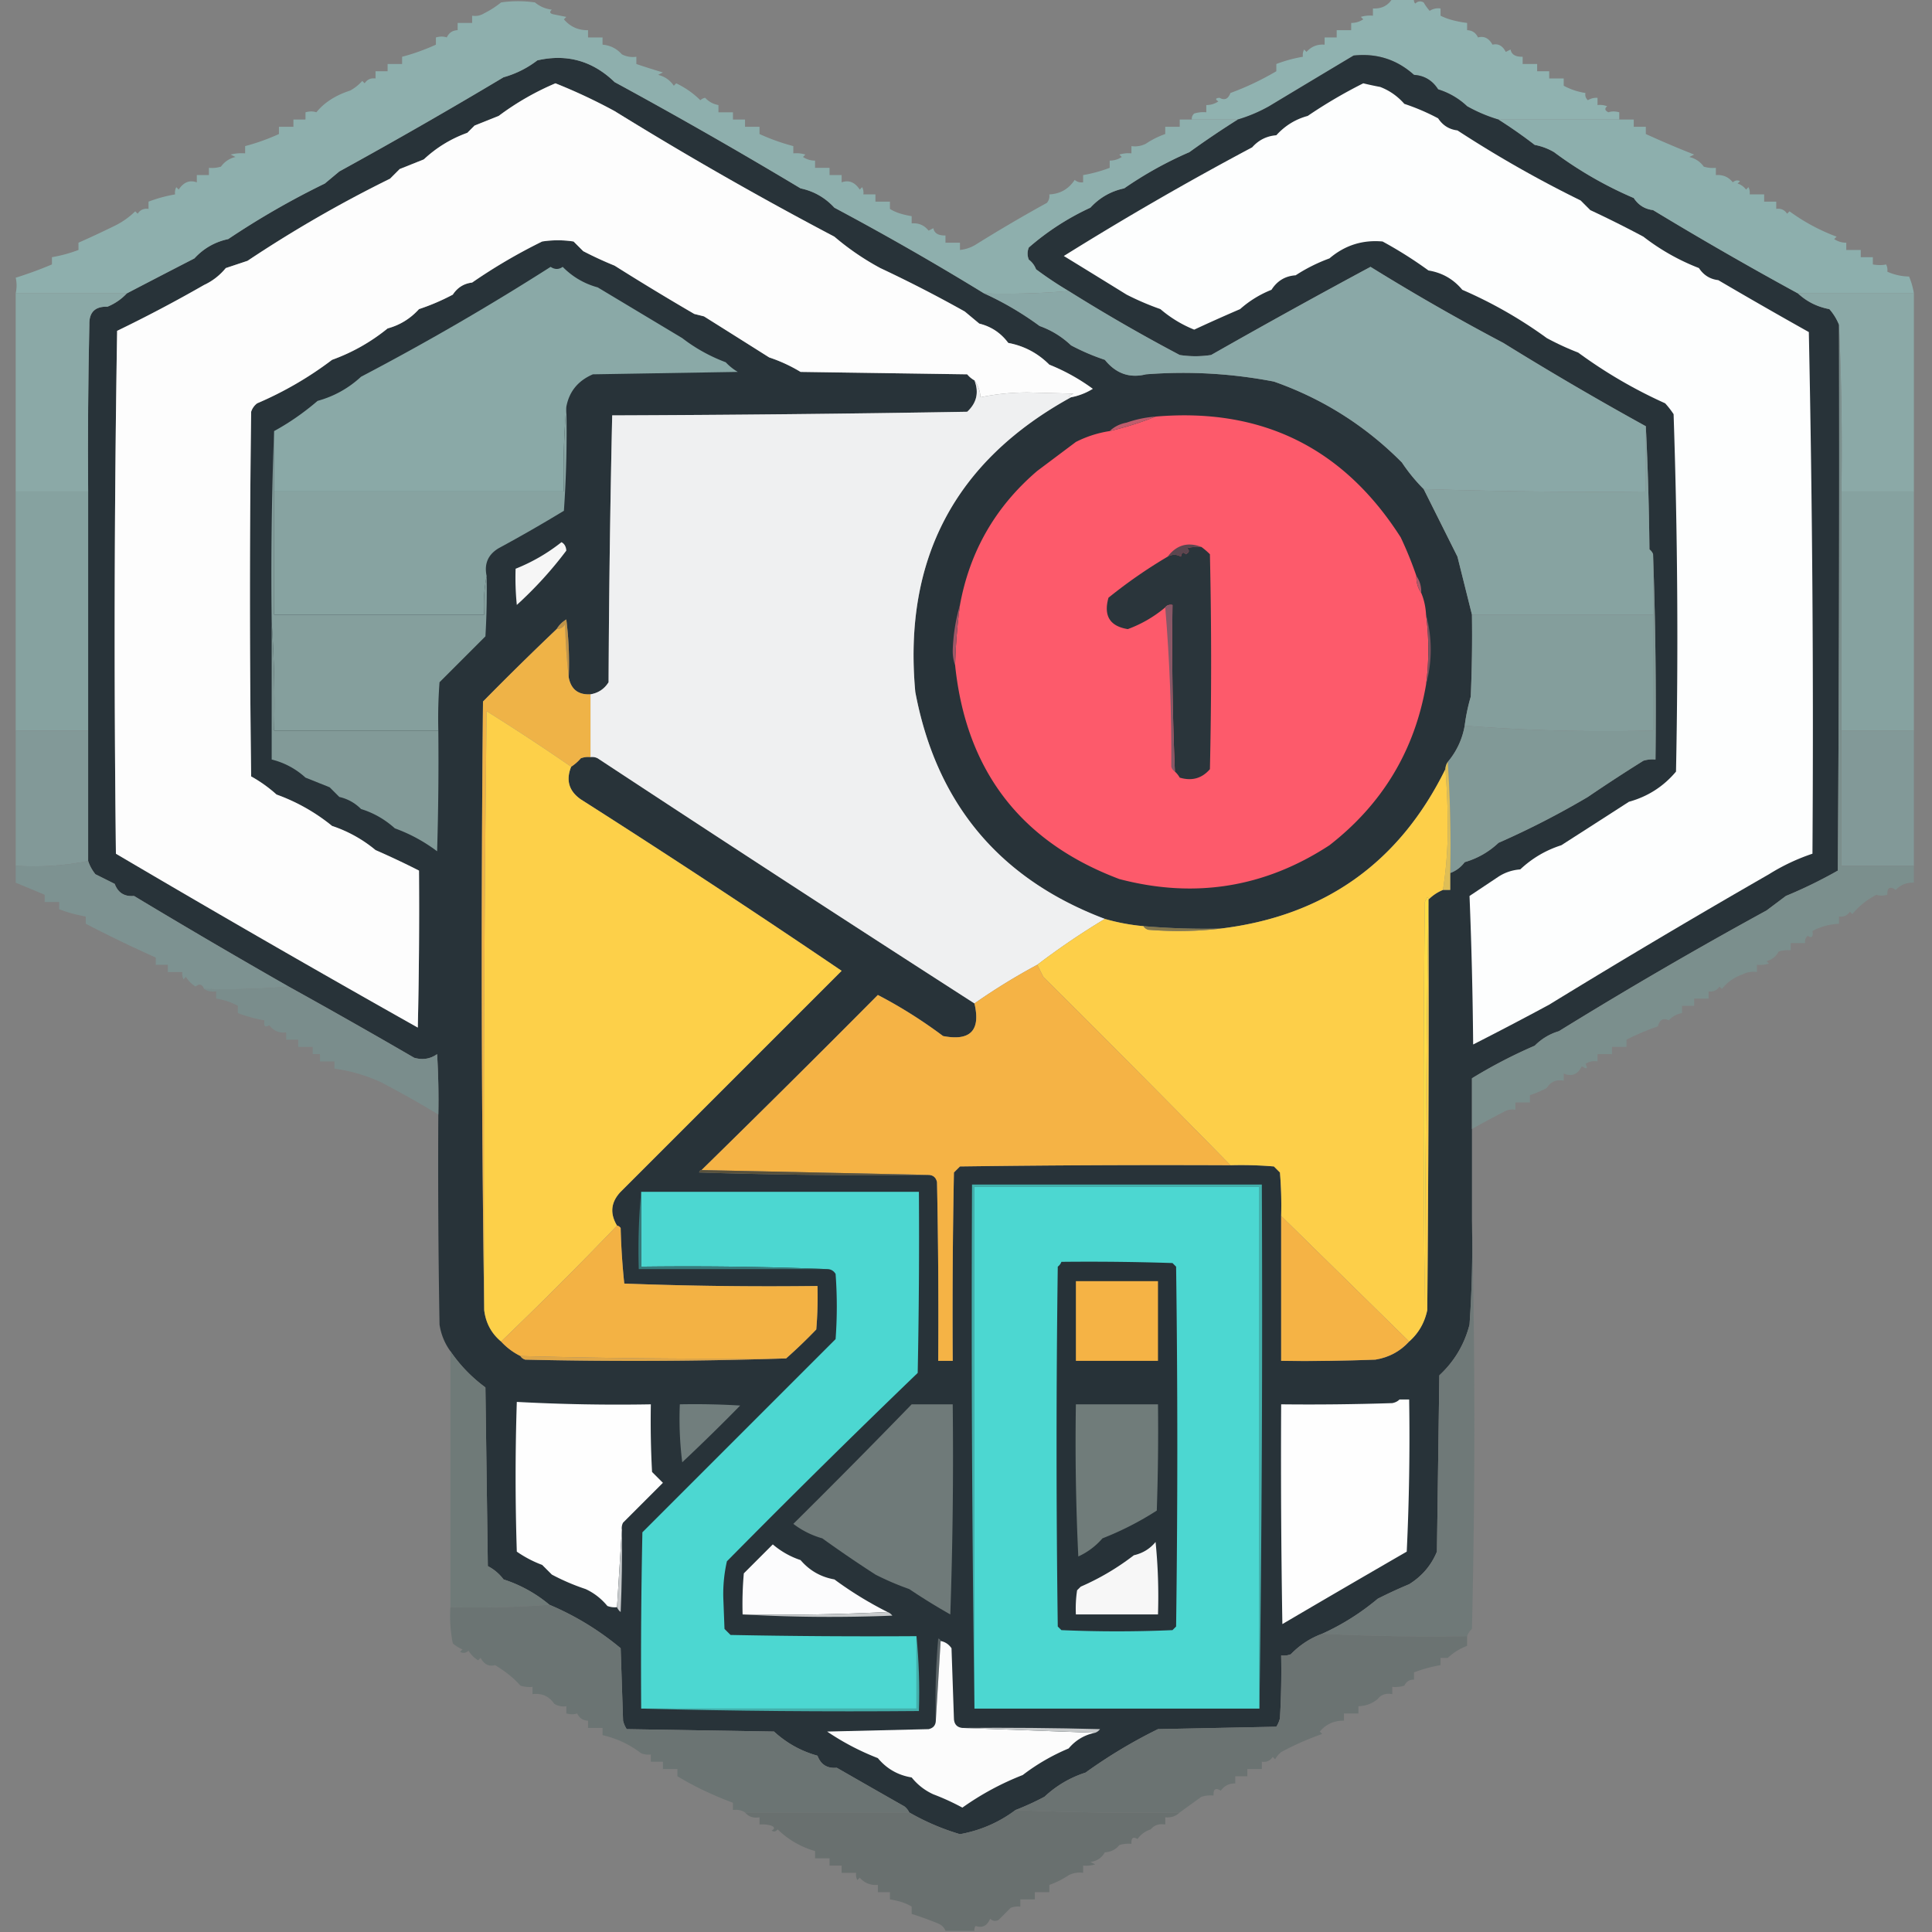 <?xml version="1.0" encoding="UTF-8"?><svg xmlns="http://www.w3.org/2000/svg" width="800" height="800" style="shape-rendering:geometricPrecision;text-rendering:geometricPrecision;image-rendering:optimizeQuality;fill-rule:evenodd;clip-rule:evenodd"><rect width="100%" height="100%" fill="#808080" stroke="none"/><path style="opacity:1" fill="#90b2b0" d="M576.5-.5h9a2.429 2.429 0 0 0 .5 2c1.049-1.017 2.216-1.184 3.5-.5a20.495 20.495 0 0 0 2.5 3.5c1.356-.88 2.856-1.214 4.5-1v3c2.822 1.432 6.489 2.432 11 3v3c2.092.061 3.592 1.061 4.5 3 2.537-.677 4.537.323 6 3 2.361-.566 4.194.434 5.5 3l2-1c.35 2.067 2.017 3.067 5 3v3h6v3h5v3h6v3a27.247 27.247 0 0 0 9 3c-.219 1.175.114 2.175 1 3a6.846 6.846 0 0 1 4-1v3a8.435 8.435 0 0 1 4 .5c-1.154.914-.987 1.747.5 2.5 1.299-.466 2.799-.466 4.5 0v3h-50a62.867 62.867 0 0 1-13-5.5 30.312 30.312 0 0 0-12-7c-2.365-3.714-5.698-5.714-10-6-7.082-6.364-15.416-9.031-25-8a12359.219 12359.219 0 0 0-35 21 62.867 62.867 0 0 1-13 5.5h-19c-.086-.996.248-1.83 1-2.5a12.935 12.935 0 0 1 5-.5v-3c1.808.009 3.475-.491 5-1.5-1.388-.89-1.222-1.39.5-1.5 2.071 1.167 3.571.5 4.5-2 6.434-2.343 12.767-5.343 19-9v-3a59.031 59.031 0 0 1 11-3 4.934 4.934 0 0 1 .5-3l1 1c1.995-2.247 4.495-3.247 7.5-3v-3h5v-3h6v-3c1.808.009 3.475-.491 5-1.5l-1-1a12.936 12.936 0 0 1 5-.5v-3c3.552.188 6.219-1.145 8-4Z"/><path style="opacity:1" fill="#283339" d="M620.5 49.5a200.63 200.63 0 0 1 15 10.5c2.861.54 5.528 1.54 8 3a161.879 161.879 0 0 0 33 19c1.918 2.928 4.585 4.594 8 5a1504.83 1504.83 0 0 0 60 34.5c3.652 3.393 7.986 5.56 13 6.5a22.162 22.162 0 0 1 4 6.5c.167 75.334 0 150.667-.5 226a190.921 190.921 0 0 1-21.5 10.5l-8 6a1884.13 1884.13 0 0 0-86 50c-3.81 1.13-7.143 3.13-10 6a206.573 206.573 0 0 0-26 13.5v59a463.087 463.087 0 0 1-1 43c-2.11 8.219-6.277 15.219-12.5 21l-1 73c-2.329 5.671-6.162 10.171-11.5 13.5a192.811 192.811 0 0 0-13 6c-7.065 5.921-14.732 10.754-23 14.5-4.949 1.826-9.283 4.659-13 8.5a8.43 8.43 0 0 1-4 .5c.166 8.673 0 17.34-.5 26a11.333 11.333 0 0 1-1.5 3.5l-49 1a209.75 209.75 0 0 0-30 18c-6.4 2.062-12.067 5.396-17 10a114.09 114.09 0 0 1-12 5.5c-6.819 5.12-14.486 8.453-23 10a98.029 98.029 0 0 1-21-9c-.453-.958-1.119-1.792-2-2.5a7040.07 7040.07 0 0 1-28-16c-3.959.349-6.626-1.317-8-5-6.761-1.869-12.761-5.202-18-10l-61-1a11.333 11.333 0 0 1-1.5-3.5l-1-30c-8.969-7.48-18.803-13.48-29.5-18a56.75 56.75 0 0 0-19-10.5 18.839 18.839 0 0 0-6.5-5.5l-1-74c-5.702-4.201-10.535-9.201-14.5-15-2.366-3.252-3.866-6.919-4.5-11a3782.79 3782.79 0 0 1-.5-87c.166-8.34 0-16.673-.5-25-2.841 2.004-6.007 2.504-9.5 1.5a2922.937 2922.937 0 0 0-52-29.5 3170.75 3170.75 0 0 1-64-37.5c-3.96.349-6.626-1.317-8-5l-8-4c-1.369-1.719-2.369-3.552-3-5.5v-153c-.167-23.002 0-46.002.5-69-.167-5.167 2.333-7.667 7.5-7.5 3.1-1.276 5.766-3.11 8-5.5a5091.627 5091.627 0 0 1 28-14.5c3.83-4.163 8.497-6.829 14-8a336.071 336.071 0 0 1 40-23l6-5c22.924-12.6 45.591-25.6 68-39 5.14-1.446 9.806-3.78 14-7 12.235-2.801 22.902.199 32 9a2084.03 2084.03 0 0 1 77 44c5.503 1.17 10.17 3.838 14 8a1179.478 1179.478 0 0 1 62 35.5c8.04 3.648 15.706 8.148 23 13.5 4.871 1.741 9.204 4.408 13 8a90.42 90.42 0 0 0 14 6c4.58 5.682 10.246 7.682 17 6 17.828-1.375 35.495-.375 53 3 20.203 7.104 37.87 18.271 53 33.5a72.508 72.508 0 0 0 9 11l14 28a30039.73 30039.73 0 0 1 6 24c.167 11.338 0 22.672-.5 34a77.614 77.614 0 0 0-2.5 12c-.988 5.599-3.321 10.599-7 15a5.727 5.727 0 0 0-1 3c-19.104 38.771-50.104 60.771-93 66a299.29 299.29 0 0 1-32-1 84.826 84.826 0 0 1-16-3c-43.67-16.519-69.836-47.853-78.5-94-5.031-54.948 16.469-95.614 64.5-122a26.221 26.221 0 0 0 9-3.5 81.994 81.994 0 0 0-18-10c-4.758-4.768-10.425-7.768-17-9-3.065-4.125-7.065-6.791-12-8l-6-5a546.6 546.6 0 0 0-35-18 108.394 108.394 0 0 1-19-13 1516.16 1516.16 0 0 1-91-52A228.066 228.066 0 0 0 230 34.5 112.066 112.066 0 0 0 206.5 48l-10 4-3 3c-6.771 2.445-12.771 6.111-18 11l-10 4-4 4a520.666 520.666 0 0 0-59 34l-9 3c-2.508 3.042-5.508 5.376-9 7a583.92 583.92 0 0 1-36 19 7827.247 7827.247 0 0 0-.5 216.5 7214.146 7214.146 0 0 0 125 72c.5-21.664.667-43.331.5-65a340.197 340.197 0 0 0-18-8.5 55.63 55.63 0 0 0-18-10 78.488 78.488 0 0 0-23-13 56.965 56.965 0 0 0-10.5-7.5 5697.651 5697.651 0 0 1 0-151 6.978 6.978 0 0 1 2.5-3.5 146.497 146.497 0 0 0 31-18c8.372-3.019 16.038-7.352 23-13 5.093-1.382 9.426-4.049 13-8a90.42 90.42 0 0 0 14-6c1.918-2.928 4.585-4.594 8-5a226.438 226.438 0 0 1 29-17 42.498 42.498 0 0 1 13 0l4 4a154.79 154.79 0 0 0 13 6 1081.768 1081.768 0 0 0 33 20l4 1c8.98 5.636 17.98 11.302 27 17a63.954 63.954 0 0 1 13 6l69 1a10.515 10.515 0 0 0 3 2.5c1.93 5.02.93 9.353-3 13-48.997.833-97.997 1.333-147 1.5-.83 36.762-1.33 73.595-1.5 110.5-1.755 2.794-4.255 4.46-7.5 5-5.064.265-8.064-2.069-9-7a144.841 144.841 0 0 0-1-24c-1.688 1.021-3.021 2.355-4 4a1291.409 1291.409 0 0 0-30.5 30c-.832 84.168-.666 168.168.5 252 .651 5.324 2.984 9.657 7 13a27.204 27.204 0 0 0 8 6c.418.722 1.084 1.222 2 1.5 36.169.831 72.169.664 108-.5a210.447 210.447 0 0 0 12.5-12c.499-5.991.666-11.991.5-18-26.675.333-53.342 0-80-1a291.8 291.8 0 0 1-1.5-23c-.383-.556-.883-.889-1.5-1-3.049-5.062-2.549-9.729 1.5-14l91.5-91.5a4451.692 4451.692 0 0 0-108-71c-4.909-3.43-6.243-7.93-4-13.5a19.552 19.552 0 0 0 4-3.5 8.43 8.43 0 0 1 4-.5 4.934 4.934 0 0 1 3 .5 17183.212 17183.212 0 0 0 156 101.5c2.642 11.191-1.691 15.691-13 13.5-8.681-6.489-17.681-12.156-27-17a7475.937 7475.937 0 0 1-73 72.5c-.543.06-.876.393-1 1 31.66 1 63.326 1.333 95 1 1.911.074 3.078 1.074 3.5 3 .5 24.664.667 49.331.5 74h6c-.167-26.002 0-52.002.5-78l2.5-2.5c37.332-.5 74.665-.667 112-.5 6.009-.166 12.009.001 18 .5l2.5 2.5c.499 5.991.666 11.991.5 18v60c13.004.167 26.004 0 39-.5 5.582-.907 10.249-3.407 14-7.5 3.882-3.418 6.382-7.751 7.5-13 .5-55.999.667-111.999.5-168v-2a17.902 17.902 0 0 1 6-4h3v-7c2.386-.873 4.386-2.373 6-4.5 5.319-1.548 9.985-4.215 14-8a349.402 349.402 0 0 0 37-19 679.07 679.07 0 0 1 23-15 12.93 12.93 0 0 1 5-.5c.331-28.505-.002-56.838-1-85-.283-.789-.783-1.456-1.5-2a1287.892 1287.892 0 0 0-1.5-51 1338.1 1338.1 0 0 1-59-34.5 918.374 918.374 0 0 1-55-31.5 3162.857 3162.857 0 0 0-66 36.5 42.479 42.479 0 0 1-13 0 717.715 717.715 0 0 1-46-26.5 154.577 154.577 0 0 1-13.5-9 8.905 8.905 0 0 0-3-4c-.667-1.667-.667-3.333 0-5A106.905 106.905 0 0 1 451.5 86c3.83-4.162 8.497-6.83 14-8a157.449 157.449 0 0 1 27-15 380.093 380.093 0 0 1 20-13.5 62.867 62.867 0 0 0 13-5.5c11.694-7.042 23.36-14.042 35-21 9.584-1.031 17.918 1.636 25 8 4.302.286 7.635 2.286 10 6a30.312 30.312 0 0 1 12 7 62.867 62.867 0 0 0 13 5.5Z"/><path style="opacity:1" fill="#fdfdfd" d="M443.5 164.5c-.438.065-.772-.101-1-.5l2-1-19-.5c-6.74.022-13.24.688-19.5 2-.156-2.691-.989-5.024-2.5-7a10.515 10.515 0 0 1-3-2.5l-69-1a63.954 63.954 0 0 0-13-6 10892.14 10892.14 0 0 0-27-17l-4-1a1081.768 1081.768 0 0 1-33-20 154.79 154.79 0 0 1-13-6l-4-4a42.498 42.498 0 0 0-13 0 226.438 226.438 0 0 0-29 17c-3.415.406-6.082 2.072-8 5a90.42 90.42 0 0 1-14 6c-3.574 3.951-7.907 6.618-13 8-6.962 5.648-14.628 9.981-23 13a146.497 146.497 0 0 1-31 18 6.978 6.978 0 0 0-2.5 3.5 5697.651 5697.651 0 0 0 0 151 56.965 56.965 0 0 1 10.5 7.5 78.488 78.488 0 0 1 23 13 55.63 55.63 0 0 1 18 10 340.197 340.197 0 0 1 18 8.5c.167 21.669 0 43.336-.5 65a7214.146 7214.146 0 0 1-125-72 7827.247 7827.247 0 0 1 .5-216.5 583.92 583.92 0 0 0 36-19c3.492-1.624 6.492-3.958 9-7l9-3a520.666 520.666 0 0 1 59-34l4-4 10-4c5.229-4.889 11.229-8.555 18-11l3-3 10-4A112.066 112.066 0 0 1 230 34.5 228.066 228.066 0 0 1 254.5 46a1516.16 1516.16 0 0 0 91 52 108.394 108.394 0 0 0 19 13 546.6 546.6 0 0 1 35 18l6 5c4.935 1.209 8.935 3.875 12 8 6.575 1.232 12.242 4.232 17 9a81.994 81.994 0 0 1 18 10 26.221 26.221 0 0 1-9 3.5Z"/><path style="opacity:1" fill="#fdfefe" d="M564.5 34.5a129.7 129.7 0 0 0 7 1.5c3.868 1.484 7.201 3.818 10 7a90.401 90.401 0 0 1 14 6c1.918 2.928 4.585 4.594 8 5a483.026 483.026 0 0 0 51 29l4 4a457.332 457.332 0 0 1 22 11 91.311 91.311 0 0 0 23 13c1.918 2.928 4.585 4.594 8 5a2129.254 2129.254 0 0 0 37.5 21.5 7901.316 7901.316 0 0 1 1.5 216 84.545 84.545 0 0 0-18 8.5 3660.5 3660.5 0 0 0-91 54 1429.976 1429.976 0 0 1-31.5 16.5 1919.142 1919.142 0 0 0-1.5-61.5l12-8c2.71-1.747 5.71-2.747 9-3 4.952-4.639 10.619-7.973 17-10 9.313-5.969 18.646-11.969 28-18 7.819-2.16 14.319-6.327 19.5-12.5.99-49.416.657-98.75-1-148a36.078 36.078 0 0 0-3.5-4.5 198.572 198.572 0 0 1-36-21 114.302 114.302 0 0 1-13-6 182.852 182.852 0 0 0-35-20c-3.671-4.417-8.338-7.083-14-8a171.322 171.322 0 0 0-19-12c-8.302-.757-15.635 1.576-22 7a68.695 68.695 0 0 0-14 7c-4.302.286-7.635 2.286-10 6a43.593 43.593 0 0 0-13 8 684.54 684.54 0 0 0-19 8.5 50.162 50.162 0 0 1-14-8.5 114.065 114.065 0 0 1-14-6 7185.005 7185.005 0 0 0-26-16 1301.662 1301.662 0 0 1 78-45c2.674-3.012 6.007-4.678 10-5 3.619-3.977 7.952-6.644 13-8a200.86 200.86 0 0 1 23-13.5Z"/><path style="opacity:1" fill="#8eafad" d="M493.5 49.5h19a380.093 380.093 0 0 0-20 13.5 157.449 157.449 0 0 0-27 15c-5.503 1.17-10.17 3.838-14 8a106.905 106.905 0 0 0-25.5 16.5c-.667 1.667-.667 3.333 0 5a8.905 8.905 0 0 1 3 4 154.577 154.577 0 0 0 13.5 9c-11.488.995-23.155 1.328-35 1a1179.478 1179.478 0 0 0-62-35.5c-3.83-4.162-8.497-6.83-14-8a2084.03 2084.03 0 0 0-77-44c-9.098-8.801-19.765-11.801-32-9-4.194 3.22-8.86 5.554-14 7a2157.081 2157.081 0 0 1-68 39l-6 5a336.071 336.071 0 0 0-40 23c-5.503 1.171-10.17 3.837-14 8a5091.627 5091.627 0 0 0-28 14.5h-46c.486-2.307.486-4.473 0-6.5a169.104 169.104 0 0 0 15-5.5v-3a58.967 58.967 0 0 0 11-3v-3a417.79 417.79 0 0 0 15-7 32.686 32.686 0 0 0 8.5-6l1 1c1.049-1.607 2.549-2.273 4.5-2v-3a59.029 59.029 0 0 1 11-3 4.932 4.932 0 0 1 .5-3l1 1c2.015-3.065 4.515-4.065 7.5-3v-3h5v-3c1.7.16 3.366-.007 5-.5 1.478-2.057 3.478-3.39 6-4l-2-1a18.436 18.436 0 0 1 6-.5v-3a87.51 87.51 0 0 0 14-5v-3h6v-3h5v-3c1.701-.466 3.201-.466 4.5 0 3.279-4.047 7.946-7.047 14-9a18.264 18.264 0 0 0 5-4l1 1c1.049-1.607 2.549-2.273 4.5-2v-3h5v-3h6v-3c4.612-1.195 9.279-2.862 14-5v-3c1.701-.466 3.201-.466 4.5 0 .908-1.939 2.408-2.939 4.5-3v-3h6v-3c1.788.285 3.455-.048 5-1a38.767 38.767 0 0 0 7-4.5 49.25 49.25 0 0 1 14 0c2.025 1.677 4.359 2.677 7 3-1.134 1.016-.801 1.683 1 2l5 1-1 1c2.622 3.073 5.955 4.573 10 4.5v3h6v3c3.191.262 5.858 1.596 8 4a9.864 9.864 0 0 0 6 1v3c3.58 1.22 7.247 2.386 11 3.5l-2 1c2.767.678 4.934 2.178 6.5 4.5l1-1c3.769 1.797 7.102 4.13 10 7a3.942 3.942 0 0 1 2-1c1.482 1.612 3.315 2.612 5.5 3v3h6v3h5v3h6v3a87.51 87.51 0 0 0 14 5v3c1.699-.16 3.366.007 5 .5l-1 1c1.525 1.009 3.192 1.509 5 1.5v3h6v3h5v3c2.985-1.065 5.485-.065 7.5 3l1-1c.483.948.649 1.948.5 3h5v3h6v3c2.133 1.386 5.133 2.386 9 3v3c2.908-.238 5.242.762 7 3l2-1c.35 2.067 2.017 3.067 5 3v3h6v3c2.516-.255 4.85-1.089 7-2.5a626.207 626.207 0 0 1 29-17c.837-1.011 1.17-2.178 1-3.5 4.493-.216 7.993-2.216 10.5-6 1.011.837 2.178 1.17 3.5 1v-3a59.031 59.031 0 0 0 11-3v-3c1.808.009 3.475-.491 5-1.5l-1-1a12.935 12.935 0 0 1 5-.5v-3a9.864 9.864 0 0 0 6-1 35.213 35.213 0 0 1 8-4v-3h6v-3h5Z"/><path style="opacity:1" fill="#8dafad" d="M620.5 49.5h56v3h5v3a428.986 428.986 0 0 0 20 8.5l-2 1c2.522.61 4.522 1.943 6 4 1.634.493 3.301.66 5 .5v3c2.908-.238 5.242.762 7 3 .951-.826 1.951-.992 3-.5l-1 1a6.977 6.977 0 0 1 3.5 2.5l1-1c.483.948.649 1.948.5 3h6v3h5v3c1.951-.273 3.451.393 4.5 2l1-1c6 4.386 12.5 7.886 19.5 10.5l-1 1c1.525 1.009 3.192 1.509 5 1.5v3h6v3h5v3c2.041.354 3.874.354 5.5 0 .483.948.649 1.948.5 3 2.836 1.276 5.836 1.942 9 2a29.753 29.753 0 0 1 2 7h-48a1504.83 1504.83 0 0 1-60-34.5c-3.415-.406-6.082-2.072-8-5a161.879 161.879 0 0 1-33-19 24.564 24.564 0 0 0-8-3 200.63 200.63 0 0 0-15-10.5Z"/><path style="opacity:1" fill="#eff0f1" d="M403.5 157.5c1.511 1.976 2.344 4.309 2.5 7 6.26-1.312 12.76-1.978 19.5-2l19 .5-2 1c.228.399.562.565 1 .5-48.031 26.386-69.531 67.052-64.5 122 8.664 46.147 34.83 77.481 78.5 94a310.942 310.942 0 0 0-28 19 260.365 260.365 0 0 0-26 16 17183.212 17183.212 0 0 1-156-101.5 4.934 4.934 0 0 0-3-.5v-26c3.245-.54 5.745-2.206 7.5-5 .17-36.905.67-73.738 1.5-110.5 49.003-.167 98.003-.667 147-1.5 3.93-3.647 4.93-7.98 3-13Z"/><path style="opacity:1" fill="#fd5a6b" d="M586.5 238.5c-.09 2.652.576 4.985 2 7 1.157 2.773 1.824 5.773 2 9a113.05 113.05 0 0 1 0 29c-4.704 27.237-18.037 49.403-40 66.5-26.801 17.522-55.801 22.188-87 14-40.798-15.374-63.465-44.874-68-88.5.227-8.372.893-16.705 2-25 4.077-22.256 14.743-40.756 32-55.5l16-12a46.227 46.227 0 0 1 14-4.5 132.664 132.664 0 0 0 19-6c43.964-3.768 77.797 12.899 101.5 50a152.433 152.433 0 0 1 6.5 16Z"/><path style="opacity:1" fill="#bf5c6c" d="M478.5 172.5a132.664 132.664 0 0 1-19 6c1.885-1.811 4.219-2.978 7-3.5a47.11 47.11 0 0 1 12-2.5Z"/><path style="opacity:1" fill="#8ba9a7" d="M6.5 121.5h46c-2.234 2.39-4.9 4.224-8 5.5-5.167-.167-7.667 2.333-7.5 7.5-.5 22.998-.667 45.998-.5 69h-30v-82Z"/><path style="opacity:1" fill="#8aa9a7" d="M234.5 168.5c-.995 11.488-1.328 23.155-1 35h-120v-25c6.323-3.455 12.323-7.621 18-12.5 6.799-1.87 12.799-5.203 18-10a1068.258 1068.258 0 0 0 78.5-45.5c1.73 1.149 3.396 1.149 5 0 4.064 4.134 8.897 6.967 14.5 8.5l35 21c5.457 4.21 11.457 7.544 18 10a22.755 22.755 0 0 0 5 4l-60 1c-6.17 2.651-9.837 7.151-11 13.5Z"/><path style="opacity:1" fill="#8aa8a7" d="M681.5 176.5v27a2140.27 2140.27 0 0 1-92-1 72.508 72.508 0 0 1-9-11c-15.13-15.229-32.797-26.396-53-33.5-17.505-3.375-35.172-4.375-53-3-6.754 1.682-12.42-.318-17-6a90.42 90.42 0 0 1-14-6c-3.796-3.592-8.129-6.259-13-8-7.294-5.352-14.96-9.852-23-13.5 11.845.328 23.512-.005 35-1a717.715 717.715 0 0 0 46 26.5c4.333.667 8.667.667 13 0a3162.857 3162.857 0 0 1 66-36.5 918.374 918.374 0 0 0 55 31.5 1338.1 1338.1 0 0 0 59 34.5Z"/><path style="opacity:1" fill="#8ba9a7" d="M744.5 121.5h48v82h-30c.331-23.173-.002-46.173-1-69a22.162 22.162 0 0 0-4-6.5c-5.014-.94-9.348-3.107-13-6.5Z"/><path style="opacity:1" fill="#87a3a1" d="M681.5 176.5a1287.892 1287.892 0 0 1 1.5 51c.717.544 1.217 1.211 1.5 2v25h-75a30039.73 30039.73 0 0 0-6-24l-14-28a2140.27 2140.27 0 0 0 92 1v-27Z"/><path style="opacity:1" fill="#86a2a0" d="M6.5 203.5h30v99h-30v-99Z"/><path style="opacity:1" fill="#87a3a1" d="M234.5 168.5a463.087 463.087 0 0 1-1 43 617.788 617.788 0 0 1-27 15.5c-4.403 2.623-6.069 6.457-5 11.5-.988 5.14-1.321 10.474-1 16h-87v-51h120c-.328-11.845.005-23.512 1-35Z"/><path style="opacity:1" fill="#86a2a0" d="M762.5 203.5h30v99h-30v-99Z"/><path style="opacity:1" fill="#f6f6f6" d="M232.5 224.5c1.225.652 1.892 1.819 2 3.5-6.024 8.034-12.858 15.534-20.5 22.5a112.97 112.97 0 0 1-.5-15 75.21 75.21 0 0 0 19-11Z"/><path style="opacity:1" fill="#5c464f" d="M497.5 226.5a18.453 18.453 0 0 0-6 .5c1.154.914.987 1.747-.5 2.5-1.016-1.134-1.683-.801-2 1-1.776-1.036-3.609-1.036-5.5 0 3.688-4.851 8.355-6.184 14-4Z"/><path style="opacity:1" fill="#2a353b" d="M497.5 226.5a30.233 30.233 0 0 1 3.5 3 1979.51 1979.51 0 0 1 0 89c-3.308 3.827-7.474 4.994-12.5 3.5-.566-.995-1.233-1.828-2-2.5a1247.335 1247.335 0 0 1-1-69c-1.291-.237-2.291.096-3 1a51.591 51.591 0 0 1-15.5 9c-7.44-1.191-10.107-5.525-8-13a204.796 204.796 0 0 1 24.5-17c1.891-1.036 3.724-1.036 5.5 0 .317-1.801.984-2.134 2-1 1.487-.753 1.654-1.586.5-2.5a18.453 18.453 0 0 1 6-.5Z"/><path style="opacity:1" fill="#859f9d" d="M113.5 178.5v76h87c-.321-5.526.012-10.86 1-16 .166 8.34 0 16.673-.5 25l-19 19c-.5 6.658-.666 13.325-.5 20h-68a507.055 507.055 0 0 0-1-45c-.331-26.505.002-52.839 1-79Z"/><path style="opacity:1" fill="#af5969" d="M586.5 238.5c1.424 2.015 2.09 4.348 2 7-1.424-2.015-2.09-4.348-2-7Z"/><path style="opacity:1" fill="#875867" d="M482.5 251.5c.709-.904 1.709-1.237 3-1-.303 23.033.031 46.033 1 69-.722-.418-1.222-1.084-1.5-2 .158-22.356-.675-44.356-2.5-66Z"/><path style="opacity:1" fill="#829a98" d="M112.5 257.5a507.055 507.055 0 0 1 1 45h68c.167 16.67 0 33.337-.5 50a66.891 66.891 0 0 0-17.5-9.5c-4.138-3.732-8.805-6.398-14-8-2.537-2.546-5.537-4.212-9-5l-4-4-10-4c-4.032-3.676-8.699-6.176-14-7.5v-57Z"/><path style="opacity:1" fill="#a15767" d="M397.5 250.5a237.523 237.523 0 0 0-2 25c-.662-1.804-.995-3.804-1-6 .208-6.602 1.208-12.935 3-19Z"/><path style="opacity:1" fill="#c19447" d="M235.5 280.5a238.217 238.217 0 0 1-1.5-22c-.816 1.323-1.983 1.989-3.5 2 .979-1.645 2.312-2.979 4-4a144.841 144.841 0 0 1 1 24Z"/><path style="opacity:1" fill="#efb347" d="M235.5 280.5c.936 4.931 3.936 7.265 9 7v26a8.43 8.43 0 0 0-4 .5 19.552 19.552 0 0 1-4 3.5 900.175 900.175 0 0 0-35-23c-1 82.664-1.333 165.331-1 248a10591.488 10591.488 0 0 1-.5-252 1291.409 1291.409 0 0 1 30.5-30c1.517-.011 2.684-.677 3.5-2 .171 7.511.671 14.845 1.5 22Z"/><path style="opacity:1" fill="#7d515e" d="M590.5 254.5c2.589 9.677 2.589 19.344 0 29a113.05 113.05 0 0 0 0-29Z"/><path style="opacity:1" fill="#849e9c" d="M609.5 254.5h75v48c-26.355.658-52.355-.009-78-2a77.614 77.614 0 0 1 2.5-12c.5-11.328.667-22.662.5-34Z"/><path style="opacity:1" fill="#fdd049" d="M236.5 317.5c-2.243 5.57-.909 10.07 4 13.5a4451.692 4451.692 0 0 1 108 71L257 493.5c-4.049 4.271-4.549 8.938-1.5 14a1630.981 1630.981 0 0 1-48 48c-4.016-3.343-6.349-7.676-7-13-.333-82.669 0-165.336 1-248a900.175 900.175 0 0 1 35 23Z"/><path style="opacity:1" fill="#829998" d="M6.5 302.5h30v54c-9.61 1.974-19.61 2.641-30 2v-56Z"/><path style="opacity:1" fill="#819997" d="M684.5 229.5a1807.264 1807.264 0 0 1 1 85 12.93 12.93 0 0 0-5 .5 679.07 679.07 0 0 0-23 15 349.402 349.402 0 0 1-37 19c-4.015 3.785-8.681 6.452-14 8-1.614 2.127-3.614 3.627-6 4.5a529.493 529.493 0 0 0-1-46c3.679-4.401 6.012-9.401 7-15 25.645 1.991 51.645 2.658 78 2v-73Z"/><path style="opacity:1" fill="#829998" d="M762.5 302.5h30v56h-30v-56Z"/><path style="opacity:1" fill="#debe56" d="M599.5 315.5a529.493 529.493 0 0 1 1 46v7h-3c1.304-8.269 1.97-16.769 2-25.5 0-8.34-.334-16.507-1-24.5a5.727 5.727 0 0 1 1-3Z"/><path style="opacity:1" fill="#fdcf49" d="M598.5 318.5c.666 7.993 1 16.16 1 24.5-.03 8.731-.696 17.231-2 25.5a17.902 17.902 0 0 0-6 4c.065-.438-.101-.772-.5-1l-1 2a6969.016 6969.016 0 0 0 0 167c.167-55.502.667-110.835 1.5-166 .167 56.001 0 112.001-.5 168-1.118 5.249-3.618 9.582-7.5 13l-53-52a162.597 162.597 0 0 0-.5-18l-2.5-2.5a162.597 162.597 0 0 0-18-.5 8539.232 8539.232 0 0 0-77.5-78l-2.5-5a310.942 310.942 0 0 1 28-19 84.826 84.826 0 0 0 16 3c.418.722 1.084 1.222 2 1.5 10.175.825 20.175.658 30-.5 42.896-5.229 73.896-27.229 93-66Z"/><path style="opacity:1" fill="#7d9291" d="M36.5 356.5c.631 1.948 1.631 3.781 3 5.5l8 4c1.374 3.683 4.04 5.349 8 5a3170.75 3170.75 0 0 0 64 37.5c-11.488.995-23.155 1.328-35 1-.754-1.966-1.921-2.3-3.5-1-1.667-1-3-2.333-4-4l-1 1a4.932 4.932 0 0 1-.5-3h-6v-3h-5v-3a544.412 544.412 0 0 1-29-14v-3a58.967 58.967 0 0 1-11-3v-3h-6v-3c-4.013-1.674-8.013-3.341-12-5v-7c10.39.641 20.39-.026 30-2Z"/><path style="opacity:1" fill="#fedd47" d="M591.5 372.5v2a13730.794 13730.794 0 0 0-1.5 166 6969.016 6969.016 0 0 1 0-167l1-2c.399.228.565.562.5 1Z"/><path style="opacity:1" fill="#84774d" d="M473.5 383.5a299.29 299.29 0 0 0 32 1c-9.825 1.158-19.825 1.325-30 .5-.916-.278-1.582-.778-2-1.5Z"/><path style="opacity:1" fill="#f5b345" d="m429.5 399.5 2.5 5a8539.232 8539.232 0 0 1 77.5 78c-37.335-.167-74.668 0-112 .5l-2.5 2.5c-.5 25.998-.667 51.998-.5 78h-6c.167-24.669 0-49.336-.5-74-.422-1.926-1.589-2.926-3.5-3l-94-2a7475.937 7475.937 0 0 0 73-72.5c9.319 4.844 18.319 10.511 27 17 11.309 2.191 15.642-2.309 13-13.5a260.365 260.365 0 0 1 26-16Z"/><path style="opacity:1" fill="#7a8d8c" d="M119.5 408.5a2922.937 2922.937 0 0 1 52 29.5c3.493 1.004 6.659.504 9.5-1.5.5 8.327.666 16.66.5 25a417.59 417.59 0 0 0-24-13.5c-6.204-2.789-12.537-4.622-19-5.5v-3h-6v-3h-3v-3h-6v-3h-5v-3c-2.921.354-5.254-.646-7-3-1.714 1.109-2.381.442-2-2a58.97 58.97 0 0 1-11-3v-3a27.267 27.267 0 0 0-9-3v-3c-1.915.284-3.581-.049-5-1 11.845.328 23.512-.005 35-1Z"/><path style="opacity:1" fill="#7b8f8d" d="M761.5 134.5a1190.252 1190.252 0 0 1 1 69v155h30v7c-3.013-.128-5.513.872-7.5 3-2.411-1.653-3.578-.987-3.5 2-1.701.466-3.201.466-4.5 0-3.844 1.975-7.177 4.642-10 8l-1-1c-1.049 1.607-2.549 2.273-4.5 2v3c-3.937.204-7.604 1.204-11 3 .381 2.442-.286 3.109-2 2-.886.825-1.219 1.825-1 3h-6v3a12.93 12.93 0 0 0-5 .5c-1.079 2.043-2.746 3.376-5 4l1 1a12.93 12.93 0 0 1-5 .5v3a9.86 9.86 0 0 0-6 1c-3.423 1.192-6.256 3.192-8.5 6l-1-1c-1.049 1.607-2.549 2.273-4.5 2v3h-6v3h-5v3c-2.185.388-4.018 1.388-5.5 3-2.278-1.12-3.778-.287-4.5 2.5a101.955 101.955 0 0 0-13 5.5v3h-6v3h-6v3c-1.788-.285-3.455.048-5 1 1.129 2.029.629 2.363-1.5 1-1.712 3.452-4.212 4.452-7.5 3v3c-3.096-.593-5.429.407-7 3a47.25 47.25 0 0 1-7 3v3h-6v3c-1.788-.285-3.455.048-5 1-4.81 2.484-9.143 4.817-13 7v-21a206.573 206.573 0 0 1 26-13.5c2.857-2.87 6.19-4.87 10-6a1884.13 1884.13 0 0 1 86-50l8-6a190.921 190.921 0 0 0 21.5-10.5c.5-75.333.667-150.666.5-226Z"/><path style="opacity:1" fill="#58513b" d="m290.5 484.5 94 2c-31.674.333-63.34 0-95-1 .124-.607.457-.94 1-1Z"/><path style="opacity:1" fill="#43afab" d="M521.5 707.5v-216h-118v216a11770.92 11770.92 0 0 1-1-217h120a11770.92 11770.92 0 0 1-1 217Z"/><path style="opacity:1" fill="#4cd7d1" d="M521.5 707.5h-118v-216h118v216ZM265.5 493.5h115c.167 25.002 0 50.002-.5 75a4350.025 4350.025 0 0 0-79 78 61.144 61.144 0 0 0-1.5 15l.5 13 2.5 2.5c25.665.5 51.331.667 77 .5v30h-114c-.167-24.336 0-48.669.5-73l80-80c.667-9 .667-18 0-27-.816-1.323-1.983-1.989-3.5-2a1482.71 1482.71 0 0 0-77-1v-31Z"/><path style="opacity:1" fill="#f5b345" d="m530.5 503.5 53 52c-3.751 4.093-8.418 6.593-14 7.5-12.996.5-25.996.667-39 .5v-60Z"/><path style="opacity:1" fill="#f3b244" d="M255.5 507.5c.617.111 1.117.444 1.5 1a291.8 291.8 0 0 0 1.5 23c26.658 1 53.325 1.333 80 1a162.597 162.597 0 0 1-.5 18 210.447 210.447 0 0 1-12.5 12c-36.691.308-73.357-.025-110-1a27.204 27.204 0 0 1-8-6 1630.981 1630.981 0 0 0 48-48Z"/><path style="opacity:1" fill="#273238" d="M439.5 522.5c15.337-.167 30.67 0 46 .5l1.5 1.5c.667 49.667.667 99.333 0 149l-1.5 1.5a528.986 528.986 0 0 1-46 0l-1.5-1.5a5547.726 5547.726 0 0 1 0-149c.717-.544 1.217-1.211 1.5-2Z"/><path style="opacity:1" fill="#377b7c" d="M265.5 493.5v31a1482.71 1482.71 0 0 1 77 1h-78c-.328-10.846.006-21.513 1-32Z"/><path style="opacity:1" fill="#f5b345" d="M445.5 530.5h34v33h-34v-33Z"/><path style="opacity:1" fill="#dfa647" d="M215.5 561.5c36.643.975 73.309 1.308 110 1a1947.772 1947.772 0 0 1-108 .5c-.916-.278-1.582-.778-2-1.5Z"/><path style="opacity:1" fill="#fefefe" d="M579.5 579.5h4c.333 21.011 0 42.011-1 63a8207.056 8207.056 0 0 0-51.5 30c-.5-30.332-.667-60.665-.5-91 15.337.167 30.67 0 46-.5 1.237-.232 2.237-.732 3-1.5ZM257.5 633.5l-2 32a8.43 8.43 0 0 1-4-.5c-2.508-3.042-5.508-5.376-9-7a90.42 90.42 0 0 1-14-6l-4-4a46.99 46.99 0 0 1-10.5-5.5 960.77 960.77 0 0 1 0-62 777.441 777.441 0 0 0 55.5 1c-.166 9.339 0 18.673.5 28l4.5 4.5-16.5 16.5a4.934 4.934 0 0 0-.5 3Z"/><path style="opacity:1" fill="#717e7d" d="M281.5 581.5c8.34-.166 16.673 0 25 .5a796.785 796.785 0 0 1-24 23.5 144.841 144.841 0 0 1-1-24Z"/><path style="opacity:1" fill="#6f7978" d="M609.5 505.5a3576.875 3576.875 0 0 1 0 169 7.47 7.47 0 0 0-2 3 900.97 900.97 0 0 1-60-1c8.268-3.746 15.935-8.579 23-14.5a192.811 192.811 0 0 1 13-6c5.338-3.329 9.171-7.829 11.5-13.5l1-73c6.223-5.781 10.39-12.781 12.5-21a463.087 463.087 0 0 0 1-43Z"/><path style="opacity:1" fill="#707c7a" d="M445.5 581.5h34c.167 14.67 0 29.337-.5 44a126.866 126.866 0 0 1-22.5 11.5 29.086 29.086 0 0 1-10 7.5 992.863 992.863 0 0 1-1-63Z"/><path style="opacity:1" fill="#6f7a78" d="M186.5 559.5c3.965 5.799 8.798 10.799 14.5 15l1 74a18.839 18.839 0 0 1 6.5 5.5 56.75 56.75 0 0 1 19 10.5 420.766 420.766 0 0 1-41 1v-106Z"/><path style="opacity:1" fill="#6f7a79" d="M377.5 581.5h17c.333 29.008 0 58.008-1 87a256.389 256.389 0 0 1-17-10.5 114.065 114.065 0 0 1-14-6 523.182 523.182 0 0 1-22-15 35.625 35.625 0 0 1-12-6 3425.143 3425.143 0 0 0 49-49.5Z"/><path style="opacity:1" fill="#c5c8ca" d="M257.5 633.5c.167 11.338 0 22.672-.5 34-.717-.544-1.217-1.211-1.5-2l2-32Z"/><path style="opacity:1" fill="#f7f7f7" d="M478.5 638.5c.994 9.819 1.327 19.819 1 30h-34c-.165-3.35.002-6.683.5-10l1.5-1.5a103.462 103.462 0 0 0 22-13c3.653-.83 6.653-2.663 9-5.5Z"/><path style="opacity:1" fill="#fcfcfd" d="M367.5 667.5a900.97 900.97 0 0 1-60 1c-.166-5.676.001-11.343.5-17l12-12a34.176 34.176 0 0 0 11.5 6.5c3.705 4.342 8.372 7.009 14 8a152.07 152.07 0 0 0 22 13.5Z"/><path style="opacity:1" fill="#c6c9ca" d="M367.5 667.5c.789.283 1.456.783 2 1.5a642.78 642.78 0 0 1-62-.5 900.97 900.97 0 0 0 60-1Z"/><path style="opacity:1" fill="#6b7473" d="M227.5 664.5c10.697 4.52 20.531 10.52 29.5 18l1 30a11.333 11.333 0 0 0 1.5 3.5l61 1c5.239 4.798 11.239 8.131 18 10 1.374 3.683 4.041 5.349 8 5a7040.07 7040.07 0 0 0 28 16c.881.708 1.547 1.542 2 2.5h-68c-1.419-.951-3.085-1.284-5-1v-3c-8.654-3.265-16.321-6.932-23-11v-3h-6v-3h-5v-3a8.43 8.43 0 0 1-4-.5c-4.85-3.699-10.184-6.199-16-7.5v-3h-6v-3c-2.092-.061-3.592-1.061-4.5-3-1.299.466-2.799.466-4.5 0v-3c-1.788.285-3.455-.048-5-1-2.158-3.144-5.158-4.477-9-4v-3a12.93 12.93 0 0 1-5-.5c-2.625-3.031-6.125-5.864-10.5-8.5-2.537.677-4.537-.323-6-3l-1 1c-1.667-1-3-2.333-4-4-1.049 1.017-2.216 1.184-3.5.5l1-1a15.645 15.645 0 0 1-4-2.5 57.15 57.15 0 0 1-1-15c13.844.329 27.51-.004 41-1Z"/><path style="opacity:1" fill="#43afab" d="M379.5 677.5c.994 10.153 1.328 20.486 1 31-38.504.332-76.837-.001-115-1h114v-30Z"/><path style="opacity:1" fill="#6b7372" d="M547.5 676.5a900.97 900.97 0 0 0 60 1v4c-3.064 1.19-5.731 2.857-8 5h-3v3a58.97 58.97 0 0 0-11 3v3c-1.859-.039-3.192.794-4 2.5a12.93 12.93 0 0 1-5 .5v3c-2.582-.475-4.582.192-6 2-2.281 1.928-4.947 2.928-8 3v3h-6v3c-4.045-.073-7.378 1.427-10 4.5l1 1a118.288 118.288 0 0 0-17 7.5 10.756 10.756 0 0 0-2.5 3l-1-1c-1.049 1.607-2.549 2.273-4.5 2v3h-6v3h-5v3c-2.524-.071-4.524.929-6 3-2.12-1.372-3.12-.705-3 2a12.93 12.93 0 0 0-5 .5 2214.042 2214.042 0 0 0-9 6.5c-22.839.331-45.506-.003-68-1a114.09 114.09 0 0 0 12-5.5c4.933-4.604 10.6-7.938 17-10a209.75 209.75 0 0 1 30-18l49-1a11.333 11.333 0 0 0 1.5-3.5c.5-8.66.666-17.327.5-26a8.43 8.43 0 0 0 4-.5c3.717-3.841 8.051-6.674 13-8.5Z"/><path style="opacity:1" fill="#5b6467" d="m389.5 679.5-2 33a289.882 289.882 0 0 1 1-34c.607.124.94.457 1 1Z"/><path style="opacity:1" fill="#fcfcfc" d="M389.5 679.5c1.871.359 3.371 1.359 4.5 3l1 29c.057 2.41 1.224 3.744 3.5 4l55 2c-4.401.859-8.068 3.026-11 6.5-6.858 2.879-13.191 6.546-19 11a115.786 115.786 0 0 0-25 13.5 97.288 97.288 0 0 0-12-5.5c-3.543-1.608-6.543-3.942-9-7-5.662-.917-10.329-3.583-14-8-7.4-2.867-14.4-6.534-21-11l42-1c1.926-.422 2.926-1.589 3-3.5l2-33Z"/><path style="opacity:1" fill="#6c7674" d="M599.5 686.5c1.333.667 1.333.667 0 0Z"/><path style="opacity:1" fill="#6b7573" d="M570.5 703.5c1.333.667 1.333.667 0 0Z"/><path style="opacity:1" fill="#c6c9ca" d="M398.5 715.5c19.003-.167 38.003 0 57 .5-.544.717-1.211 1.217-2 1.5l-55-2Z"/><path style="opacity:1" fill="#69716f" d="M476.5 757.5c1.333.667 1.333.667 0 0Z"/><path style="opacity:1" fill="#69706f" d="M420.5 749.5c22.494.997 45.161 1.331 68 1-1.602 1.574-3.602 2.241-6 2v3c-2.51-.446-4.51.22-6 2-2.216.703-4.049 2.036-5.5 4-1.813-1.109-2.646-.442-2.5 2a12.93 12.93 0 0 0-5 .5c-1.497 1.871-3.497 2.871-6 3-1.307 2.324-3.307 3.657-6 4l2 1a12.93 12.93 0 0 1-5 .5v3a9.86 9.86 0 0 0-6 1 35.217 35.217 0 0 1-8 4v3h-6v3h-6v3a8.43 8.43 0 0 0-4 .5l-5 5c-1.284.684-2.451.517-3.5-.5-1.263 2.968-3.263 3.968-6 3a2.428 2.428 0 0 0-.5 2h-12c-.507-1.359-1.507-2.359-3-3a137.913 137.913 0 0 0-11-4v-3c-2.133-1.386-5.133-2.386-9-3v-3h-5v-3c-3.005.247-5.505-.753-7.5-3l-1 1a4.934 4.934 0 0 1-.5-3h-6v-3h-5v-3h-6v-3c-5.922-1.727-11.089-4.727-15.5-9-.718.951-1.551 1.117-2.5.5 1.333-.667 1.333-1.333 0-2a12.93 12.93 0 0 0-5-.5v-3c-2.51.446-4.51-.22-6-2h68a98.029 98.029 0 0 0 21 9c8.514-1.547 16.181-4.88 23-10Z"/></svg>